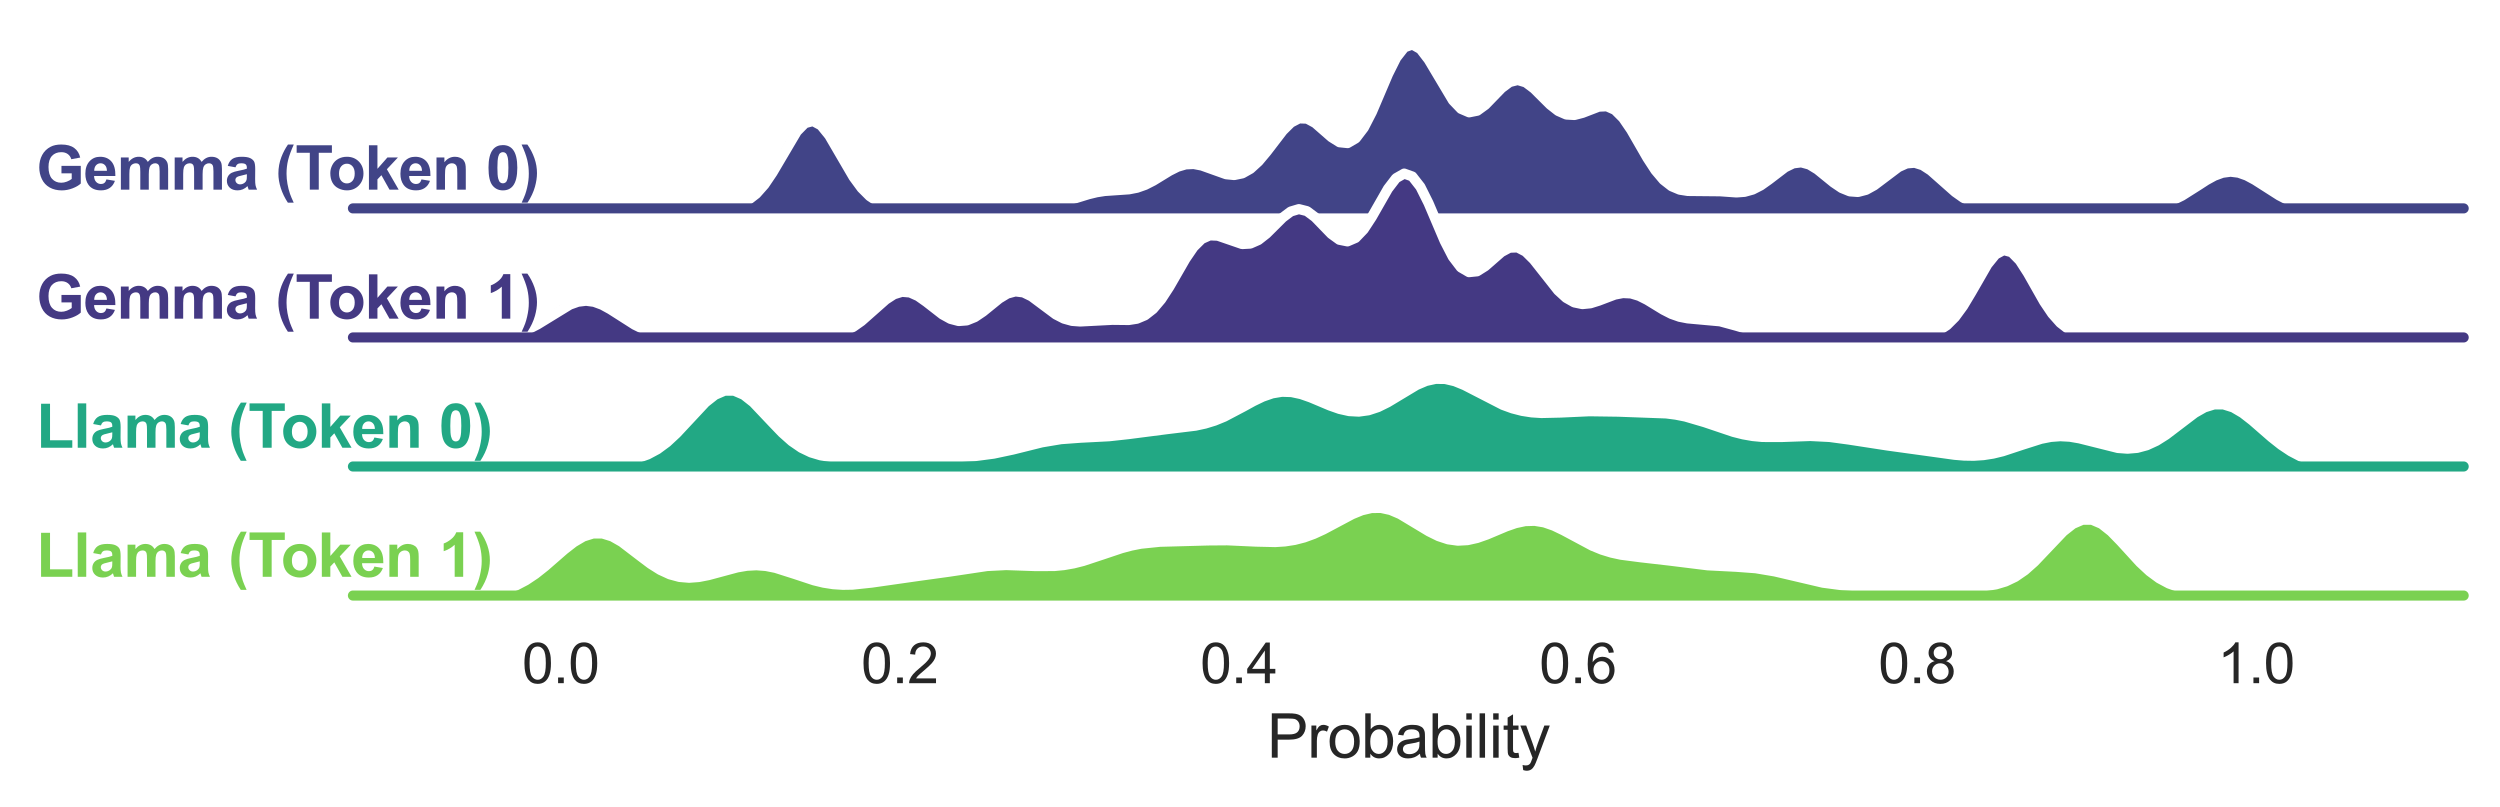 <?xml version="1.0" encoding="utf-8" standalone="no"?>
<!DOCTYPE svg PUBLIC "-//W3C//DTD SVG 1.1//EN"
  "http://www.w3.org/Graphics/SVG/1.1/DTD/svg11.dtd">
<svg xmlns:xlink="http://www.w3.org/1999/xlink" width="495.675pt" height="159.955pt" viewBox="0 0 495.675 159.955" xmlns="http://www.w3.org/2000/svg" version="1.1">
 <defs>
  <style type="text/css">*{stroke-linejoin: round; stroke-linecap: butt}</style>
 </defs>
 <g id="figure_1">
  <g id="patch_1">
   <path d="M 0 159.955 
L 495.675 159.955 
L 495.675 0 
L 0 0 
z
" style="fill: #ffffff"/>
  </g>
  <g id="axes_1">
   <g id="patch_2">
    <path d="M 69.975 41.317 
L 488.475 41.317 
L 488.475 7.2 
L 69.975 7.2 
L 69.975 41.317 
z
" style="fill: none"/>
   </g>
   <g id="matplotlib.axis_1">
    <g id="xtick_1"/>
    <g id="xtick_2"/>
    <g id="xtick_3"/>
    <g id="xtick_4"/>
    <g id="xtick_5"/>
    <g id="xtick_6"/>
   </g>
   <g id="matplotlib.axis_2"/>
   <g id="PolyCollection_1">
    <defs>
     <path id="m999fe6dd45" d="M 143.531 -118.831 
L 143.531 -118.638 
L 145.137 -118.638 
L 146.743 -118.638 
L 148.349 -118.638 
L 149.955 -118.638 
L 151.561 -118.638 
L 153.167 -118.638 
L 154.773 -118.638 
L 156.38 -118.638 
L 157.986 -118.638 
L 159.592 -118.638 
L 161.198 -118.638 
L 162.804 -118.638 
L 164.41 -118.638 
L 166.016 -118.638 
L 167.622 -118.638 
L 169.228 -118.638 
L 170.834 -118.638 
L 172.44 -118.638 
L 174.046 -118.638 
L 175.652 -118.638 
L 177.258 -118.638 
L 178.864 -118.638 
L 180.47 -118.638 
L 182.076 -118.638 
L 183.682 -118.638 
L 185.288 -118.638 
L 186.894 -118.638 
L 188.5 -118.638 
L 190.106 -118.638 
L 191.712 -118.638 
L 193.318 -118.638 
L 194.924 -118.638 
L 196.531 -118.638 
L 198.137 -118.638 
L 199.743 -118.638 
L 201.349 -118.638 
L 202.955 -118.638 
L 204.561 -118.638 
L 206.167 -118.638 
L 207.773 -118.638 
L 209.379 -118.638 
L 210.985 -118.638 
L 212.591 -118.638 
L 214.197 -118.638 
L 215.803 -118.638 
L 217.409 -118.638 
L 219.015 -118.638 
L 220.621 -118.638 
L 222.227 -118.638 
L 223.833 -118.638 
L 225.439 -118.638 
L 227.045 -118.638 
L 228.651 -118.638 
L 230.257 -118.638 
L 231.863 -118.638 
L 233.469 -118.638 
L 235.076 -118.638 
L 236.682 -118.638 
L 238.288 -118.638 
L 239.894 -118.638 
L 241.5 -118.638 
L 243.106 -118.638 
L 244.712 -118.638 
L 246.318 -118.638 
L 247.924 -118.638 
L 249.53 -118.638 
L 251.136 -118.638 
L 252.742 -118.638 
L 254.348 -118.638 
L 255.954 -118.638 
L 257.56 -118.638 
L 259.166 -118.638 
L 260.772 -118.638 
L 262.378 -118.638 
L 263.984 -118.638 
L 265.59 -118.638 
L 267.196 -118.638 
L 268.802 -118.638 
L 270.408 -118.638 
L 272.014 -118.638 
L 273.62 -118.638 
L 275.227 -118.638 
L 276.833 -118.638 
L 278.439 -118.638 
L 280.045 -118.638 
L 281.651 -118.638 
L 283.257 -118.638 
L 284.863 -118.638 
L 286.469 -118.638 
L 288.075 -118.638 
L 289.681 -118.638 
L 291.287 -118.638 
L 292.893 -118.638 
L 294.499 -118.638 
L 296.105 -118.638 
L 297.711 -118.638 
L 299.317 -118.638 
L 300.923 -118.638 
L 302.529 -118.638 
L 304.135 -118.638 
L 305.741 -118.638 
L 307.347 -118.638 
L 308.953 -118.638 
L 310.559 -118.638 
L 312.165 -118.638 
L 313.771 -118.638 
L 315.378 -118.638 
L 316.984 -118.638 
L 318.59 -118.638 
L 320.196 -118.638 
L 321.802 -118.638 
L 323.408 -118.638 
L 325.014 -118.638 
L 326.62 -118.638 
L 328.226 -118.638 
L 329.832 -118.638 
L 331.438 -118.638 
L 333.044 -118.638 
L 334.65 -118.638 
L 336.256 -118.638 
L 337.862 -118.638 
L 339.468 -118.638 
L 341.074 -118.638 
L 342.68 -118.638 
L 344.286 -118.638 
L 345.892 -118.638 
L 347.498 -118.638 
L 349.104 -118.638 
L 350.71 -118.638 
L 352.316 -118.638 
L 353.922 -118.638 
L 355.529 -118.638 
L 357.135 -118.638 
L 358.741 -118.638 
L 360.347 -118.638 
L 361.953 -118.638 
L 363.559 -118.638 
L 365.165 -118.638 
L 366.771 -118.638 
L 368.377 -118.638 
L 369.983 -118.638 
L 371.589 -118.638 
L 373.195 -118.638 
L 374.801 -118.638 
L 376.407 -118.638 
L 378.013 -118.638 
L 379.619 -118.638 
L 381.225 -118.638 
L 382.831 -118.638 
L 384.437 -118.638 
L 386.043 -118.638 
L 387.649 -118.638 
L 389.255 -118.638 
L 390.861 -118.638 
L 392.467 -118.638 
L 394.074 -118.638 
L 395.68 -118.638 
L 397.286 -118.638 
L 398.892 -118.638 
L 400.498 -118.638 
L 402.104 -118.638 
L 403.71 -118.638 
L 405.316 -118.638 
L 406.922 -118.638 
L 408.528 -118.638 
L 410.134 -118.638 
L 411.74 -118.638 
L 413.346 -118.638 
L 414.952 -118.638 
L 416.558 -118.638 
L 418.164 -118.638 
L 419.77 -118.638 
L 421.376 -118.638 
L 422.982 -118.638 
L 424.588 -118.638 
L 426.194 -118.638 
L 427.8 -118.638 
L 429.406 -118.638 
L 431.012 -118.638 
L 432.618 -118.638 
L 434.225 -118.638 
L 435.831 -118.638 
L 437.437 -118.638 
L 439.043 -118.638 
L 440.649 -118.638 
L 442.255 -118.638 
L 443.861 -118.638 
L 445.467 -118.638 
L 447.073 -118.638 
L 448.679 -118.638 
L 450.285 -118.638 
L 451.891 -118.638 
L 453.497 -118.638 
L 455.103 -118.638 
L 456.709 -118.638 
L 458.315 -118.638 
L 459.921 -118.638 
L 461.527 -118.638 
L 463.133 -118.638 
L 463.133 -118.677 
L 463.133 -118.677 
L 461.527 -118.725 
L 459.921 -118.821 
L 458.315 -118.996 
L 456.709 -119.287 
L 455.103 -119.736 
L 453.497 -120.372 
L 451.891 -121.2 
L 450.285 -122.184 
L 448.679 -123.247 
L 447.073 -124.276 
L 445.467 -125.138 
L 443.861 -125.711 
L 442.255 -125.908 
L 440.649 -125.694 
L 439.043 -125.102 
L 437.437 -124.22 
L 435.831 -123.177 
L 434.225 -122.112 
L 432.618 -121.146 
L 431.012 -120.359 
L 429.406 -119.782 
L 427.8 -119.404 
L 426.194 -119.186 
L 424.588 -119.078 
L 422.982 -119.031 
L 421.376 -119.009 
L 419.77 -118.989 
L 418.164 -118.959 
L 416.558 -118.917 
L 414.952 -118.869 
L 413.346 -118.818 
L 411.74 -118.771 
L 410.134 -118.731 
L 408.528 -118.7 
L 406.922 -118.677 
L 405.316 -118.661 
L 403.71 -118.652 
L 402.104 -118.649 
L 400.498 -118.653 
L 398.892 -118.672 
L 397.286 -118.717 
L 395.68 -118.814 
L 394.074 -119.004 
L 392.467 -119.346 
L 390.861 -119.907 
L 389.255 -120.744 
L 387.649 -121.878 
L 386.043 -123.259 
L 384.437 -124.75 
L 382.831 -126.138 
L 381.225 -127.182 
L 379.619 -127.681 
L 378.013 -127.546 
L 376.407 -126.825 
L 374.801 -125.692 
L 373.195 -124.395 
L 371.589 -123.195 
L 369.983 -122.308 
L 368.377 -121.888 
L 366.771 -122.008 
L 365.165 -122.659 
L 363.559 -123.74 
L 361.953 -125.058 
L 360.347 -126.347 
L 358.741 -127.323 
L 357.135 -127.761 
L 355.529 -127.558 
L 353.922 -126.774 
L 352.316 -125.606 
L 350.71 -124.323 
L 349.104 -123.183 
L 347.498 -122.361 
L 345.892 -121.914 
L 344.286 -121.795 
L 342.68 -121.879 
L 341.074 -122.026 
L 339.468 -122.124 
L 337.862 -122.127 
L 336.256 -122.076 
L 334.65 -122.09 
L 333.044 -122.341 
L 331.438 -123.018 
L 329.832 -124.274 
L 328.226 -126.172 
L 326.62 -128.637 
L 325.014 -131.437 
L 323.408 -134.211 
L 321.802 -136.558 
L 320.196 -138.157 
L 318.59 -138.874 
L 316.984 -138.805 
L 315.378 -138.242 
L 313.771 -137.568 
L 312.165 -137.149 
L 310.559 -137.239 
L 308.953 -137.945 
L 307.347 -139.204 
L 305.741 -140.801 
L 304.135 -142.399 
L 302.529 -143.606 
L 300.923 -144.087 
L 299.317 -143.681 
L 297.711 -142.481 
L 296.105 -140.817 
L 294.499 -139.165 
L 292.893 -138 
L 291.287 -137.678 
L 289.681 -138.368 
L 288.075 -140.044 
L 286.469 -142.497 
L 284.863 -145.358 
L 283.257 -148.12 
L 281.651 -150.215 
L 280.045 -151.13 
L 278.439 -150.558 
L 276.833 -148.5 
L 275.227 -145.289 
L 273.62 -141.488 
L 272.014 -137.743 
L 270.408 -134.623 
L 268.802 -132.515 
L 267.196 -131.578 
L 265.59 -131.746 
L 263.984 -132.753 
L 262.378 -134.186 
L 260.772 -135.559 
L 259.166 -136.425 
L 257.56 -136.482 
L 255.954 -135.644 
L 254.348 -134.053 
L 252.742 -132.008 
L 251.136 -129.867 
L 249.53 -127.949 
L 247.924 -126.482 
L 246.318 -125.578 
L 244.712 -125.245 
L 243.106 -125.404 
L 241.5 -125.906 
L 239.894 -126.552 
L 238.288 -127.124 
L 236.682 -127.433 
L 235.076 -127.36 
L 233.469 -126.88 
L 231.863 -126.071 
L 230.257 -125.087 
L 228.651 -124.108 
L 227.045 -123.291 
L 225.439 -122.725 
L 223.833 -122.413 
L 222.227 -122.28 
L 220.621 -122.207 
L 219.015 -122.081 
L 217.409 -121.828 
L 215.803 -121.437 
L 214.197 -120.951 
L 212.591 -120.446 
L 210.985 -119.994 
L 209.379 -119.648 
L 207.773 -119.422 
L 206.167 -119.303 
L 204.561 -119.257 
L 202.955 -119.245 
L 201.349 -119.235 
L 199.743 -119.205 
L 198.137 -119.152 
L 196.531 -119.081 
L 194.924 -119.005 
L 193.318 -118.936 
L 191.712 -118.882 
L 190.106 -118.845 
L 188.5 -118.822 
L 186.894 -118.806 
L 185.288 -118.792 
L 183.682 -118.779 
L 182.076 -118.771 
L 180.47 -118.784 
L 178.864 -118.846 
L 177.258 -119.008 
L 175.652 -119.352 
L 174.046 -119.99 
L 172.44 -121.054 
L 170.834 -122.66 
L 169.228 -124.849 
L 167.622 -127.527 
L 166.016 -130.42 
L 164.41 -133.103 
L 162.804 -135.084 
L 161.198 -135.954 
L 159.592 -135.524 
L 157.986 -133.887 
L 156.38 -131.392 
L 154.773 -128.517 
L 153.167 -125.724 
L 151.561 -123.346 
L 149.955 -121.534 
L 148.349 -120.288 
L 146.743 -119.509 
L 145.137 -119.063 
L 143.531 -118.831 
z
" style="stroke: #414487; stroke-width: 1.5"/>
    </defs>
    <g>
     <use xlink:href="#m999fe6dd45" x="0" y="159.955" style="fill: #414487; stroke: #414487; stroke-width: 1.5"/>
    </g>
   </g>
   <g id="line2d_1">
    <path d="M 143.531 41.124 
L 145.137 40.891 
L 146.743 40.446 
L 148.349 39.667 
L 149.955 38.421 
L 151.561 36.609 
L 153.167 34.231 
L 157.986 26.067 
L 159.592 24.431 
L 161.198 24.001 
L 162.804 24.871 
L 164.41 26.852 
L 169.228 35.106 
L 170.834 37.295 
L 172.44 38.901 
L 174.046 39.965 
L 175.652 40.603 
L 177.258 40.947 
L 180.47 41.171 
L 188.5 41.133 
L 194.924 40.95 
L 201.349 40.72 
L 206.167 40.652 
L 209.379 40.307 
L 212.591 39.509 
L 215.803 38.518 
L 217.409 38.127 
L 219.015 37.874 
L 223.833 37.542 
L 225.439 37.23 
L 227.045 36.664 
L 228.651 35.847 
L 231.863 33.883 
L 233.469 33.075 
L 235.076 32.595 
L 236.682 32.521 
L 238.288 32.831 
L 243.106 34.55 
L 244.712 34.71 
L 246.318 34.377 
L 247.924 33.473 
L 249.53 32.005 
L 251.136 30.088 
L 254.348 25.902 
L 255.954 24.311 
L 257.56 23.473 
L 259.166 23.529 
L 260.772 24.396 
L 263.984 27.202 
L 265.59 28.209 
L 267.196 28.377 
L 268.802 27.44 
L 270.408 25.332 
L 272.014 22.212 
L 275.227 14.666 
L 276.833 11.454 
L 278.439 9.397 
L 280.045 8.825 
L 281.651 9.74 
L 283.257 11.835 
L 288.075 19.911 
L 289.681 21.587 
L 291.287 22.277 
L 292.893 21.955 
L 294.499 20.79 
L 297.711 17.474 
L 299.317 16.274 
L 300.923 15.868 
L 302.529 16.349 
L 304.135 17.556 
L 307.347 20.751 
L 308.953 22.01 
L 310.559 22.715 
L 312.165 22.806 
L 313.771 22.387 
L 316.984 21.15 
L 318.59 21.081 
L 320.196 21.798 
L 321.802 23.397 
L 323.408 25.744 
L 326.62 31.318 
L 328.226 33.783 
L 329.832 35.681 
L 331.438 36.937 
L 333.044 37.613 
L 334.65 37.865 
L 341.074 37.929 
L 344.286 38.16 
L 345.892 38.04 
L 347.498 37.594 
L 349.104 36.772 
L 350.71 35.632 
L 353.922 33.181 
L 355.529 32.397 
L 357.135 32.194 
L 358.741 32.631 
L 360.347 33.608 
L 363.559 36.214 
L 365.165 37.296 
L 366.771 37.947 
L 368.377 38.067 
L 369.983 37.647 
L 371.589 36.76 
L 376.407 33.13 
L 378.013 32.408 
L 379.619 32.273 
L 381.225 32.773 
L 382.831 33.817 
L 387.649 38.077 
L 389.255 39.211 
L 390.861 40.048 
L 392.467 40.609 
L 394.074 40.95 
L 397.286 41.238 
L 402.104 41.306 
L 411.74 41.184 
L 426.194 40.769 
L 427.8 40.551 
L 429.406 40.173 
L 431.012 39.596 
L 432.618 38.809 
L 435.831 36.778 
L 437.437 35.735 
L 439.043 34.853 
L 440.649 34.261 
L 442.255 34.047 
L 443.861 34.244 
L 445.467 34.817 
L 447.073 35.679 
L 451.891 38.755 
L 453.497 39.583 
L 455.103 40.219 
L 456.709 40.668 
L 458.315 40.959 
L 461.527 41.229 
L 463.133 41.278 
L 463.133 41.278 
" style="fill: none; stroke: #ffffff; stroke-width: 2; stroke-linecap: round"/>
   </g>
   <g id="line2d_2">
    <path d="M 69.975 41.317 
L 488.475 41.317 
" style="fill: none; stroke: #414487; stroke-width: 2; stroke-linecap: round"/>
   </g>
   <g id="text_1">
    <!-- Gemma (Token 0) -->
    <g style="fill: #414487" transform="translate(7.2 37.599) scale(0.12 -0.12)">
     <defs>
      <path id="Arial-BoldMT-47" d="M 2597 1684 
L 2597 2456 
L 4591 2456 
L 4591 631 
Q 4300 350 3748 136 
Q 3197 -78 2631 -78 
Q 1913 -78 1378 223 
Q 844 525 575 1086 
Q 306 1647 306 2306 
Q 306 3022 606 3578 
Q 906 4134 1484 4431 
Q 1925 4659 2581 4659 
Q 3434 4659 3914 4301 
Q 4394 3944 4531 3313 
L 3613 3141 
Q 3516 3478 3248 3673 
Q 2981 3869 2581 3869 
Q 1975 3869 1617 3484 
Q 1259 3100 1259 2344 
Q 1259 1528 1621 1120 
Q 1984 713 2572 713 
Q 2863 713 3155 827 
Q 3447 941 3656 1103 
L 3656 1684 
L 2597 1684 
z
" transform="scale(0.016)"/>
      <path id="Arial-BoldMT-65" d="M 2381 1056 
L 3256 909 
Q 3088 428 2723 176 
Q 2359 -75 1813 -75 
Q 947 -75 531 491 
Q 203 944 203 1634 
Q 203 2459 634 2926 
Q 1066 3394 1725 3394 
Q 2466 3394 2894 2905 
Q 3322 2416 3303 1406 
L 1103 1406 
Q 1113 1016 1316 798 
Q 1519 581 1822 581 
Q 2028 581 2168 693 
Q 2309 806 2381 1056 
z
M 2431 1944 
Q 2422 2325 2234 2523 
Q 2047 2722 1778 2722 
Q 1491 2722 1303 2513 
Q 1116 2303 1119 1944 
L 2431 1944 
z
" transform="scale(0.016)"/>
      <path id="Arial-BoldMT-6d" d="M 394 3319 
L 1203 3319 
L 1203 2866 
Q 1638 3394 2238 3394 
Q 2556 3394 2790 3262 
Q 3025 3131 3175 2866 
Q 3394 3131 3647 3262 
Q 3900 3394 4188 3394 
Q 4553 3394 4806 3245 
Q 5059 3097 5184 2809 
Q 5275 2597 5275 2122 
L 5275 0 
L 4397 0 
L 4397 1897 
Q 4397 2391 4306 2534 
Q 4184 2722 3931 2722 
Q 3747 2722 3584 2609 
Q 3422 2497 3350 2280 
Q 3278 2063 3278 1594 
L 3278 0 
L 2400 0 
L 2400 1819 
Q 2400 2303 2353 2443 
Q 2306 2584 2207 2653 
Q 2109 2722 1941 2722 
Q 1738 2722 1575 2612 
Q 1413 2503 1342 2297 
Q 1272 2091 1272 1613 
L 1272 0 
L 394 0 
L 394 3319 
z
" transform="scale(0.016)"/>
      <path id="Arial-BoldMT-61" d="M 1116 2306 
L 319 2450 
Q 453 2931 781 3162 
Q 1109 3394 1756 3394 
Q 2344 3394 2631 3255 
Q 2919 3116 3036 2902 
Q 3153 2688 3153 2116 
L 3144 1091 
Q 3144 653 3186 445 
Q 3228 238 3344 0 
L 2475 0 
Q 2441 88 2391 259 
Q 2369 338 2359 363 
Q 2134 144 1878 34 
Q 1622 -75 1331 -75 
Q 819 -75 523 203 
Q 228 481 228 906 
Q 228 1188 362 1408 
Q 497 1628 739 1745 
Q 981 1863 1438 1950 
Q 2053 2066 2291 2166 
L 2291 2253 
Q 2291 2506 2166 2614 
Q 2041 2722 1694 2722 
Q 1459 2722 1328 2630 
Q 1197 2538 1116 2306 
z
M 2291 1594 
Q 2122 1538 1756 1459 
Q 1391 1381 1278 1306 
Q 1106 1184 1106 997 
Q 1106 813 1243 678 
Q 1381 544 1594 544 
Q 1831 544 2047 700 
Q 2206 819 2256 991 
Q 2291 1103 2291 1419 
L 2291 1594 
z
" transform="scale(0.016)"/>
      <path id="Arial-BoldMT-20" transform="scale(0.016)"/>
      <path id="Arial-BoldMT-28" d="M 1916 -1347 
L 1313 -1347 
Q 834 -625 584 153 
Q 334 931 334 1659 
Q 334 2563 644 3369 
Q 913 4069 1325 4659 
L 1925 4659 
Q 1497 3713 1336 3048 
Q 1175 2384 1175 1641 
Q 1175 1128 1270 590 
Q 1366 53 1531 -431 
Q 1641 -750 1916 -1347 
z
" transform="scale(0.016)"/>
      <path id="Arial-BoldMT-54" d="M 1497 0 
L 1497 3806 
L 138 3806 
L 138 4581 
L 3778 4581 
L 3778 3806 
L 2422 3806 
L 2422 0 
L 1497 0 
z
" transform="scale(0.016)"/>
      <path id="Arial-BoldMT-6f" d="M 256 1706 
Q 256 2144 472 2553 
Q 688 2963 1083 3178 
Q 1478 3394 1966 3394 
Q 2719 3394 3200 2905 
Q 3681 2416 3681 1669 
Q 3681 916 3195 420 
Q 2709 -75 1972 -75 
Q 1516 -75 1102 131 
Q 688 338 472 736 
Q 256 1134 256 1706 
z
M 1156 1659 
Q 1156 1166 1390 903 
Q 1625 641 1969 641 
Q 2313 641 2545 903 
Q 2778 1166 2778 1666 
Q 2778 2153 2545 2415 
Q 2313 2678 1969 2678 
Q 1625 2678 1390 2415 
Q 1156 2153 1156 1659 
z
" transform="scale(0.016)"/>
      <path id="Arial-BoldMT-6b" d="M 428 0 
L 428 4581 
L 1306 4581 
L 1306 2150 
L 2334 3319 
L 3416 3319 
L 2281 2106 
L 3497 0 
L 2550 0 
L 1716 1491 
L 1306 1063 
L 1306 0 
L 428 0 
z
" transform="scale(0.016)"/>
      <path id="Arial-BoldMT-6e" d="M 3478 0 
L 2600 0 
L 2600 1694 
Q 2600 2231 2544 2389 
Q 2488 2547 2361 2634 
Q 2234 2722 2056 2722 
Q 1828 2722 1647 2597 
Q 1466 2472 1398 2265 
Q 1331 2059 1331 1503 
L 1331 0 
L 453 0 
L 453 3319 
L 1269 3319 
L 1269 2831 
Q 1703 3394 2363 3394 
Q 2653 3394 2893 3289 
Q 3134 3184 3257 3021 
Q 3381 2859 3429 2653 
Q 3478 2447 3478 2063 
L 3478 0 
z
" transform="scale(0.016)"/>
      <path id="Arial-BoldMT-30" d="M 1756 4600 
Q 2422 4600 2797 4125 
Q 3244 3563 3244 2259 
Q 3244 959 2794 391 
Q 2422 -78 1756 -78 
Q 1088 -78 678 436 
Q 269 950 269 2269 
Q 269 3563 719 4131 
Q 1091 4600 1756 4600 
z
M 1756 3872 
Q 1597 3872 1472 3770 
Q 1347 3669 1278 3406 
Q 1188 3066 1188 2259 
Q 1188 1453 1269 1151 
Q 1350 850 1473 750 
Q 1597 650 1756 650 
Q 1916 650 2041 751 
Q 2166 853 2234 1116 
Q 2325 1453 2325 2259 
Q 2325 3066 2244 3367 
Q 2163 3669 2039 3770 
Q 1916 3872 1756 3872 
z
" transform="scale(0.016)"/>
      <path id="Arial-BoldMT-29" d="M 216 -1347 
Q 475 -791 581 -494 
Q 688 -197 778 190 
Q 869 578 912 926 
Q 956 1275 956 1641 
Q 956 2384 797 3048 
Q 638 3713 209 4659 
L 806 4659 
Q 1278 3988 1539 3234 
Q 1800 2481 1800 1706 
Q 1800 1053 1594 306 
Q 1359 -531 822 -1347 
L 216 -1347 
z
" transform="scale(0.016)"/>
     </defs>
     <use xlink:href="#Arial-BoldMT-47"/>
     <use xlink:href="#Arial-BoldMT-65" x="77.783"/>
     <use xlink:href="#Arial-BoldMT-6d" x="133.398"/>
     <use xlink:href="#Arial-BoldMT-6d" x="222.314"/>
     <use xlink:href="#Arial-BoldMT-61" x="311.23"/>
     <use xlink:href="#Arial-BoldMT-20" x="366.846"/>
     <use xlink:href="#Arial-BoldMT-28" x="394.629"/>
     <use xlink:href="#Arial-BoldMT-54" x="427.93"/>
     <use xlink:href="#Arial-BoldMT-6f" x="481.639"/>
     <use xlink:href="#Arial-BoldMT-6b" x="542.723"/>
     <use xlink:href="#Arial-BoldMT-65" x="598.338"/>
     <use xlink:href="#Arial-BoldMT-6e" x="653.953"/>
     <use xlink:href="#Arial-BoldMT-20" x="715.037"/>
     <use xlink:href="#Arial-BoldMT-30" x="742.82"/>
     <use xlink:href="#Arial-BoldMT-29" x="798.436"/>
    </g>
   </g>
  </g>
  <g id="axes_2">
   <g id="patch_3">
    <path d="M 69.975 66.905 
L 488.475 66.905 
L 488.475 32.788 
L 69.975 32.788 
L 69.975 66.905 
z
" style="fill: none"/>
   </g>
   <g id="matplotlib.axis_3">
    <g id="xtick_7"/>
    <g id="xtick_8"/>
    <g id="xtick_9"/>
    <g id="xtick_10"/>
    <g id="xtick_11"/>
    <g id="xtick_12"/>
   </g>
   <g id="matplotlib.axis_4"/>
   <g id="PolyCollection_2">
    <defs>
     <path id="mcdcd290442" d="M 95.317 -93.089 
L 95.317 -93.05 
L 96.923 -93.05 
L 98.529 -93.05 
L 100.135 -93.05 
L 101.741 -93.05 
L 103.347 -93.05 
L 104.953 -93.05 
L 106.559 -93.05 
L 108.165 -93.05 
L 109.771 -93.05 
L 111.377 -93.05 
L 112.983 -93.05 
L 114.589 -93.05 
L 116.195 -93.05 
L 117.801 -93.05 
L 119.407 -93.05 
L 121.013 -93.05 
L 122.619 -93.05 
L 124.225 -93.05 
L 125.832 -93.05 
L 127.438 -93.05 
L 129.044 -93.05 
L 130.65 -93.05 
L 132.256 -93.05 
L 133.862 -93.05 
L 135.468 -93.05 
L 137.074 -93.05 
L 138.68 -93.05 
L 140.286 -93.05 
L 141.892 -93.05 
L 143.498 -93.05 
L 145.104 -93.05 
L 146.71 -93.05 
L 148.316 -93.05 
L 149.922 -93.05 
L 151.528 -93.05 
L 153.134 -93.05 
L 154.74 -93.05 
L 156.346 -93.05 
L 157.952 -93.05 
L 159.558 -93.05 
L 161.164 -93.05 
L 162.77 -93.05 
L 164.376 -93.05 
L 165.983 -93.05 
L 167.589 -93.05 
L 169.195 -93.05 
L 170.801 -93.05 
L 172.407 -93.05 
L 174.013 -93.05 
L 175.619 -93.05 
L 177.225 -93.05 
L 178.831 -93.05 
L 180.437 -93.05 
L 182.043 -93.05 
L 183.649 -93.05 
L 185.255 -93.05 
L 186.861 -93.05 
L 188.467 -93.05 
L 190.073 -93.05 
L 191.679 -93.05 
L 193.285 -93.05 
L 194.891 -93.05 
L 196.497 -93.05 
L 198.103 -93.05 
L 199.709 -93.05 
L 201.315 -93.05 
L 202.921 -93.05 
L 204.527 -93.05 
L 206.134 -93.05 
L 207.74 -93.05 
L 209.346 -93.05 
L 210.952 -93.05 
L 212.558 -93.05 
L 214.164 -93.05 
L 215.77 -93.05 
L 217.376 -93.05 
L 218.982 -93.05 
L 220.588 -93.05 
L 222.194 -93.05 
L 223.8 -93.05 
L 225.406 -93.05 
L 227.012 -93.05 
L 228.618 -93.05 
L 230.224 -93.05 
L 231.83 -93.05 
L 233.436 -93.05 
L 235.042 -93.05 
L 236.648 -93.05 
L 238.254 -93.05 
L 239.86 -93.05 
L 241.466 -93.05 
L 243.072 -93.05 
L 244.679 -93.05 
L 246.285 -93.05 
L 247.891 -93.05 
L 249.497 -93.05 
L 251.103 -93.05 
L 252.709 -93.05 
L 254.315 -93.05 
L 255.921 -93.05 
L 257.527 -93.05 
L 259.133 -93.05 
L 260.739 -93.05 
L 262.345 -93.05 
L 263.951 -93.05 
L 265.557 -93.05 
L 267.163 -93.05 
L 268.769 -93.05 
L 270.375 -93.05 
L 271.981 -93.05 
L 273.587 -93.05 
L 275.193 -93.05 
L 276.799 -93.05 
L 278.405 -93.05 
L 280.011 -93.05 
L 281.617 -93.05 
L 283.223 -93.05 
L 284.83 -93.05 
L 286.436 -93.05 
L 288.042 -93.05 
L 289.648 -93.05 
L 291.254 -93.05 
L 292.86 -93.05 
L 294.466 -93.05 
L 296.072 -93.05 
L 297.678 -93.05 
L 299.284 -93.05 
L 300.89 -93.05 
L 302.496 -93.05 
L 304.102 -93.05 
L 305.708 -93.05 
L 307.314 -93.05 
L 308.92 -93.05 
L 310.526 -93.05 
L 312.132 -93.05 
L 313.738 -93.05 
L 315.344 -93.05 
L 316.95 -93.05 
L 318.556 -93.05 
L 320.162 -93.05 
L 321.768 -93.05 
L 323.374 -93.05 
L 324.981 -93.05 
L 326.587 -93.05 
L 328.193 -93.05 
L 329.799 -93.05 
L 331.405 -93.05 
L 333.011 -93.05 
L 334.617 -93.05 
L 336.223 -93.05 
L 337.829 -93.05 
L 339.435 -93.05 
L 341.041 -93.05 
L 342.647 -93.05 
L 344.253 -93.05 
L 345.859 -93.05 
L 347.465 -93.05 
L 349.071 -93.05 
L 350.677 -93.05 
L 352.283 -93.05 
L 353.889 -93.05 
L 355.495 -93.05 
L 357.101 -93.05 
L 358.707 -93.05 
L 360.313 -93.05 
L 361.919 -93.05 
L 363.526 -93.05 
L 365.132 -93.05 
L 366.738 -93.05 
L 368.344 -93.05 
L 369.95 -93.05 
L 371.556 -93.05 
L 373.162 -93.05 
L 374.768 -93.05 
L 376.374 -93.05 
L 377.98 -93.05 
L 379.586 -93.05 
L 381.192 -93.05 
L 382.798 -93.05 
L 384.404 -93.05 
L 386.01 -93.05 
L 387.616 -93.05 
L 389.222 -93.05 
L 390.828 -93.05 
L 392.434 -93.05 
L 394.04 -93.05 
L 395.646 -93.05 
L 397.252 -93.05 
L 398.858 -93.05 
L 400.464 -93.05 
L 402.07 -93.05 
L 403.677 -93.05 
L 405.283 -93.05 
L 406.889 -93.05 
L 408.495 -93.05 
L 410.101 -93.05 
L 411.707 -93.05 
L 413.313 -93.05 
L 414.919 -93.05 
L 414.919 -93.243 
L 414.919 -93.243 
L 413.313 -93.476 
L 411.707 -93.921 
L 410.101 -94.7 
L 408.495 -95.947 
L 406.889 -97.758 
L 405.283 -100.137 
L 403.677 -102.929 
L 402.07 -105.804 
L 400.464 -108.3 
L 398.858 -109.936 
L 397.252 -110.367 
L 395.646 -109.496 
L 394.04 -107.515 
L 392.434 -104.833 
L 390.828 -101.939 
L 389.222 -99.262 
L 387.616 -97.072 
L 386.01 -95.466 
L 384.404 -94.402 
L 382.798 -93.764 
L 381.192 -93.42 
L 379.586 -93.258 
L 377.98 -93.196 
L 376.374 -93.184 
L 374.768 -93.191 
L 373.162 -93.204 
L 371.556 -93.218 
L 369.95 -93.234 
L 368.344 -93.258 
L 366.738 -93.295 
L 365.132 -93.348 
L 363.526 -93.417 
L 361.919 -93.493 
L 360.313 -93.564 
L 358.707 -93.618 
L 357.101 -93.647 
L 355.495 -93.658 
L 353.889 -93.67 
L 352.283 -93.715 
L 350.677 -93.834 
L 349.071 -94.06 
L 347.465 -94.407 
L 345.859 -94.858 
L 344.253 -95.364 
L 342.647 -95.849 
L 341.041 -96.24 
L 339.435 -96.493 
L 337.829 -96.62 
L 336.223 -96.692 
L 334.617 -96.825 
L 333.011 -97.137 
L 331.405 -97.703 
L 329.799 -98.52 
L 328.193 -99.499 
L 326.587 -100.484 
L 324.981 -101.292 
L 323.374 -101.772 
L 321.768 -101.846 
L 320.162 -101.536 
L 318.556 -100.964 
L 316.95 -100.319 
L 315.344 -99.817 
L 313.738 -99.657 
L 312.132 -99.99 
L 310.526 -100.895 
L 308.92 -102.362 
L 307.314 -104.279 
L 305.708 -106.42 
L 304.102 -108.466 
L 302.496 -110.057 
L 300.89 -110.894 
L 299.284 -110.838 
L 297.678 -109.972 
L 296.072 -108.598 
L 294.466 -107.166 
L 292.86 -106.158 
L 291.254 -105.99 
L 289.648 -106.927 
L 288.042 -109.035 
L 286.436 -112.155 
L 284.83 -115.9 
L 283.223 -119.701 
L 281.617 -122.913 
L 280.011 -124.97 
L 278.405 -125.543 
L 276.799 -124.627 
L 275.193 -122.533 
L 273.587 -119.77 
L 271.981 -116.91 
L 270.375 -114.456 
L 268.769 -112.78 
L 267.163 -112.09 
L 265.557 -112.412 
L 263.951 -113.577 
L 262.345 -115.229 
L 260.739 -116.893 
L 259.133 -118.094 
L 257.527 -118.499 
L 255.921 -118.018 
L 254.315 -116.812 
L 252.709 -115.214 
L 251.103 -113.616 
L 249.497 -112.357 
L 247.891 -111.652 
L 246.285 -111.561 
L 244.679 -111.98 
L 243.072 -112.654 
L 241.466 -113.218 
L 239.86 -113.286 
L 238.254 -112.569 
L 236.648 -110.97 
L 235.042 -108.623 
L 233.436 -105.849 
L 231.83 -103.049 
L 230.224 -100.584 
L 228.618 -98.686 
L 227.012 -97.431 
L 225.406 -96.754 
L 223.8 -96.502 
L 222.194 -96.488 
L 220.588 -96.539 
L 218.982 -96.536 
L 217.376 -96.439 
L 215.77 -96.292 
L 214.164 -96.207 
L 212.558 -96.327 
L 210.952 -96.773 
L 209.346 -97.596 
L 207.74 -98.735 
L 206.134 -100.018 
L 204.527 -101.186 
L 202.921 -101.97 
L 201.315 -102.173 
L 199.709 -101.736 
L 198.103 -100.759 
L 196.497 -99.47 
L 194.891 -98.153 
L 193.285 -97.072 
L 191.679 -96.42 
L 190.073 -96.3 
L 188.467 -96.72 
L 186.861 -97.607 
L 185.255 -98.808 
L 183.649 -100.104 
L 182.043 -101.237 
L 180.437 -101.959 
L 178.831 -102.094 
L 177.225 -101.594 
L 175.619 -100.55 
L 174.013 -99.162 
L 172.407 -97.671 
L 170.801 -96.29 
L 169.195 -95.156 
L 167.589 -94.319 
L 165.983 -93.759 
L 164.376 -93.417 
L 162.77 -93.226 
L 161.164 -93.129 
L 159.558 -93.084 
L 157.952 -93.066 
L 156.346 -93.061 
L 154.74 -93.064 
L 153.134 -93.073 
L 151.528 -93.089 
L 149.922 -93.112 
L 148.316 -93.143 
L 146.71 -93.183 
L 145.104 -93.23 
L 143.498 -93.281 
L 141.892 -93.33 
L 140.286 -93.371 
L 138.68 -93.401 
L 137.074 -93.422 
L 135.468 -93.444 
L 133.862 -93.49 
L 132.256 -93.598 
L 130.65 -93.816 
L 129.044 -94.194 
L 127.438 -94.771 
L 125.832 -95.559 
L 124.225 -96.524 
L 122.619 -97.589 
L 121.013 -98.632 
L 119.407 -99.514 
L 117.801 -100.106 
L 116.195 -100.32 
L 114.589 -100.124 
L 112.983 -99.55 
L 111.377 -98.688 
L 109.771 -97.659 
L 108.165 -96.596 
L 106.559 -95.612 
L 104.953 -94.784 
L 103.347 -94.148 
L 101.741 -93.699 
L 100.135 -93.408 
L 98.529 -93.234 
L 96.923 -93.138 
L 95.317 -93.089 
z
" style="stroke: #443983; stroke-width: 1.5"/>
    </defs>
    <g>
     <use xlink:href="#mcdcd290442" x="0" y="159.955" style="fill: #443983; stroke: #443983; stroke-width: 1.5"/>
    </g>
   </g>
   <g id="line2d_3">
    <path d="M 95.317 66.866 
L 98.529 66.721 
L 100.135 66.547 
L 101.741 66.256 
L 103.347 65.807 
L 104.953 65.17 
L 106.559 64.343 
L 112.983 60.405 
L 114.589 59.831 
L 116.195 59.635 
L 117.801 59.848 
L 119.407 60.441 
L 121.013 61.323 
L 125.832 64.396 
L 127.438 65.184 
L 129.044 65.761 
L 130.65 66.138 
L 133.862 66.465 
L 151.528 66.866 
L 159.558 66.871 
L 162.77 66.729 
L 164.376 66.538 
L 165.983 66.196 
L 167.589 65.636 
L 169.195 64.799 
L 170.801 63.665 
L 175.619 59.405 
L 177.225 58.361 
L 178.831 57.861 
L 180.437 57.996 
L 182.043 58.718 
L 183.649 59.851 
L 186.861 62.348 
L 188.467 63.234 
L 190.073 63.655 
L 191.679 63.534 
L 193.285 62.883 
L 194.891 61.802 
L 198.103 59.196 
L 199.709 58.219 
L 201.315 57.782 
L 202.921 57.985 
L 204.527 58.769 
L 209.346 62.359 
L 210.952 63.182 
L 212.558 63.628 
L 214.164 63.748 
L 220.588 63.416 
L 223.8 63.452 
L 225.406 63.201 
L 227.012 62.524 
L 228.618 61.269 
L 230.224 59.371 
L 231.83 56.906 
L 235.042 51.332 
L 236.648 48.985 
L 238.254 47.386 
L 239.86 46.669 
L 241.466 46.737 
L 246.285 48.394 
L 247.891 48.303 
L 249.497 47.598 
L 251.103 46.339 
L 254.315 43.143 
L 255.921 41.937 
L 257.527 41.456 
L 259.133 41.861 
L 260.739 43.062 
L 263.951 46.378 
L 265.557 47.543 
L 267.163 47.865 
L 268.769 47.175 
L 270.375 45.499 
L 271.981 43.045 
L 275.193 37.422 
L 276.799 35.328 
L 278.405 34.412 
L 280.011 34.985 
L 281.617 37.042 
L 283.223 40.254 
L 286.436 47.8 
L 288.042 50.919 
L 289.648 53.028 
L 291.254 53.964 
L 292.86 53.797 
L 294.466 52.789 
L 297.678 49.983 
L 299.284 49.117 
L 300.89 49.061 
L 302.496 49.898 
L 304.102 51.489 
L 308.92 57.593 
L 310.526 59.06 
L 312.132 59.965 
L 313.738 60.298 
L 315.344 60.138 
L 316.95 59.636 
L 320.162 58.419 
L 321.768 58.109 
L 323.374 58.183 
L 324.981 58.663 
L 326.587 59.471 
L 329.799 61.434 
L 331.405 62.252 
L 333.011 62.817 
L 334.617 63.13 
L 341.041 63.714 
L 344.253 64.591 
L 347.465 65.548 
L 349.071 65.895 
L 352.283 66.24 
L 373.162 66.751 
L 379.586 66.697 
L 381.192 66.534 
L 382.798 66.191 
L 384.404 65.553 
L 386.01 64.489 
L 387.616 62.883 
L 389.222 60.693 
L 390.828 58.016 
L 394.04 52.44 
L 395.646 50.459 
L 397.252 49.588 
L 398.858 50.019 
L 400.464 51.655 
L 402.07 54.15 
L 405.283 59.818 
L 406.889 62.197 
L 408.495 64.008 
L 410.101 65.254 
L 411.707 66.034 
L 413.313 66.479 
L 414.919 66.712 
L 414.919 66.712 
" style="fill: none; stroke: #ffffff; stroke-width: 2; stroke-linecap: round"/>
   </g>
   <g id="line2d_4">
    <path d="M 69.975 66.905 
L 488.475 66.905 
" style="fill: none; stroke: #443983; stroke-width: 2; stroke-linecap: round"/>
   </g>
   <g id="text_2">
    <!-- Gemma (Token 1) -->
    <g style="fill: #443983" transform="translate(7.2 63.186) scale(0.12 -0.12)">
     <defs>
      <path id="Arial-BoldMT-31" d="M 2519 0 
L 1641 0 
L 1641 3309 
Q 1159 2859 506 2644 
L 506 3441 
Q 850 3553 1253 3867 
Q 1656 4181 1806 4600 
L 2519 4600 
L 2519 0 
z
" transform="scale(0.016)"/>
     </defs>
     <use xlink:href="#Arial-BoldMT-47"/>
     <use xlink:href="#Arial-BoldMT-65" x="77.783"/>
     <use xlink:href="#Arial-BoldMT-6d" x="133.398"/>
     <use xlink:href="#Arial-BoldMT-6d" x="222.314"/>
     <use xlink:href="#Arial-BoldMT-61" x="311.23"/>
     <use xlink:href="#Arial-BoldMT-20" x="366.846"/>
     <use xlink:href="#Arial-BoldMT-28" x="394.629"/>
     <use xlink:href="#Arial-BoldMT-54" x="427.93"/>
     <use xlink:href="#Arial-BoldMT-6f" x="481.639"/>
     <use xlink:href="#Arial-BoldMT-6b" x="542.723"/>
     <use xlink:href="#Arial-BoldMT-65" x="598.338"/>
     <use xlink:href="#Arial-BoldMT-6e" x="653.953"/>
     <use xlink:href="#Arial-BoldMT-20" x="715.037"/>
     <use xlink:href="#Arial-BoldMT-31" x="742.82"/>
     <use xlink:href="#Arial-BoldMT-29" x="798.436"/>
    </g>
   </g>
  </g>
  <g id="axes_3">
   <g id="patch_4">
    <path d="M 69.975 92.492 
L 488.475 92.492 
L 488.475 58.375 
L 69.975 58.375 
L 69.975 92.492 
z
" style="fill: none"/>
   </g>
   <g id="matplotlib.axis_5">
    <g id="xtick_13"/>
    <g id="xtick_14"/>
    <g id="xtick_15"/>
    <g id="xtick_16"/>
    <g id="xtick_17"/>
    <g id="xtick_18"/>
   </g>
   <g id="matplotlib.axis_6"/>
   <g id="PolyCollection_3">
    <defs>
     <path id="ma9af40653b" d="M 90.318 -67.465 
L 90.318 -67.463 
L 92.223 -67.463 
L 94.128 -67.463 
L 96.034 -67.463 
L 97.939 -67.463 
L 99.844 -67.463 
L 101.749 -67.463 
L 103.654 -67.463 
L 105.56 -67.463 
L 107.465 -67.463 
L 109.37 -67.463 
L 111.275 -67.463 
L 113.18 -67.463 
L 115.086 -67.463 
L 116.991 -67.463 
L 118.896 -67.463 
L 120.801 -67.463 
L 122.706 -67.463 
L 124.612 -67.463 
L 126.517 -67.463 
L 128.422 -67.463 
L 130.327 -67.463 
L 132.232 -67.463 
L 134.138 -67.463 
L 136.043 -67.463 
L 137.948 -67.463 
L 139.853 -67.463 
L 141.758 -67.463 
L 143.664 -67.463 
L 145.569 -67.463 
L 147.474 -67.463 
L 149.379 -67.463 
L 151.284 -67.463 
L 153.19 -67.463 
L 155.095 -67.463 
L 157 -67.463 
L 158.905 -67.463 
L 160.81 -67.463 
L 162.716 -67.463 
L 164.621 -67.463 
L 166.526 -67.463 
L 168.431 -67.463 
L 170.336 -67.463 
L 172.242 -67.463 
L 174.147 -67.463 
L 176.052 -67.463 
L 177.957 -67.463 
L 179.862 -67.463 
L 181.768 -67.463 
L 183.673 -67.463 
L 185.578 -67.463 
L 187.483 -67.463 
L 189.388 -67.463 
L 191.294 -67.463 
L 193.199 -67.463 
L 195.104 -67.463 
L 197.009 -67.463 
L 198.914 -67.463 
L 200.819 -67.463 
L 202.725 -67.463 
L 204.63 -67.463 
L 206.535 -67.463 
L 208.44 -67.463 
L 210.345 -67.463 
L 212.251 -67.463 
L 214.156 -67.463 
L 216.061 -67.463 
L 217.966 -67.463 
L 219.871 -67.463 
L 221.777 -67.463 
L 223.682 -67.463 
L 225.587 -67.463 
L 227.492 -67.463 
L 229.397 -67.463 
L 231.303 -67.463 
L 233.208 -67.463 
L 235.113 -67.463 
L 237.018 -67.463 
L 238.923 -67.463 
L 240.829 -67.463 
L 242.734 -67.463 
L 244.639 -67.463 
L 246.544 -67.463 
L 248.449 -67.463 
L 250.355 -67.463 
L 252.26 -67.463 
L 254.165 -67.463 
L 256.07 -67.463 
L 257.975 -67.463 
L 259.881 -67.463 
L 261.786 -67.463 
L 263.691 -67.463 
L 265.596 -67.463 
L 267.501 -67.463 
L 269.407 -67.463 
L 271.312 -67.463 
L 273.217 -67.463 
L 275.122 -67.463 
L 277.027 -67.463 
L 278.933 -67.463 
L 280.838 -67.463 
L 282.743 -67.463 
L 284.648 -67.463 
L 286.553 -67.463 
L 288.459 -67.463 
L 290.364 -67.463 
L 292.269 -67.463 
L 294.174 -67.463 
L 296.079 -67.463 
L 297.985 -67.463 
L 299.89 -67.463 
L 301.795 -67.463 
L 303.7 -67.463 
L 305.605 -67.463 
L 307.511 -67.463 
L 309.416 -67.463 
L 311.321 -67.463 
L 313.226 -67.463 
L 315.131 -67.463 
L 317.037 -67.463 
L 318.942 -67.463 
L 320.847 -67.463 
L 322.752 -67.463 
L 324.657 -67.463 
L 326.562 -67.463 
L 328.468 -67.463 
L 330.373 -67.463 
L 332.278 -67.463 
L 334.183 -67.463 
L 336.088 -67.463 
L 337.994 -67.463 
L 339.899 -67.463 
L 341.804 -67.463 
L 343.709 -67.463 
L 345.614 -67.463 
L 347.52 -67.463 
L 349.425 -67.463 
L 351.33 -67.463 
L 353.235 -67.463 
L 355.14 -67.463 
L 357.046 -67.463 
L 358.951 -67.463 
L 360.856 -67.463 
L 362.761 -67.463 
L 364.666 -67.463 
L 366.572 -67.463 
L 368.477 -67.463 
L 370.382 -67.463 
L 372.287 -67.463 
L 374.192 -67.463 
L 376.098 -67.463 
L 378.003 -67.463 
L 379.908 -67.463 
L 381.813 -67.463 
L 383.718 -67.463 
L 385.624 -67.463 
L 387.529 -67.463 
L 389.434 -67.463 
L 391.339 -67.463 
L 393.244 -67.463 
L 395.15 -67.463 
L 397.055 -67.463 
L 398.96 -67.463 
L 400.865 -67.463 
L 402.77 -67.463 
L 404.676 -67.463 
L 406.581 -67.463 
L 408.486 -67.463 
L 410.391 -67.463 
L 412.296 -67.463 
L 414.202 -67.463 
L 416.107 -67.463 
L 418.012 -67.463 
L 419.917 -67.463 
L 421.822 -67.463 
L 423.728 -67.463 
L 425.633 -67.463 
L 427.538 -67.463 
L 429.443 -67.463 
L 431.348 -67.463 
L 433.254 -67.463 
L 435.159 -67.463 
L 437.064 -67.463 
L 438.969 -67.463 
L 440.874 -67.463 
L 442.78 -67.463 
L 444.685 -67.463 
L 446.59 -67.463 
L 448.495 -67.463 
L 450.4 -67.463 
L 452.305 -67.463 
L 454.211 -67.463 
L 456.116 -67.463 
L 458.021 -67.463 
L 459.926 -67.463 
L 461.831 -67.463 
L 463.737 -67.463 
L 465.642 -67.463 
L 467.547 -67.463 
L 469.452 -67.463 
L 469.452 -67.491 
L 469.452 -67.491 
L 467.547 -67.524 
L 465.642 -67.587 
L 463.737 -67.703 
L 461.831 -67.904 
L 459.926 -68.233 
L 458.021 -68.738 
L 456.116 -69.471 
L 454.211 -70.468 
L 452.305 -71.738 
L 450.4 -73.246 
L 448.495 -74.903 
L 446.59 -76.563 
L 444.685 -78.047 
L 442.78 -79.165 
L 440.874 -79.765 
L 438.969 -79.764 
L 437.064 -79.17 
L 435.159 -78.088 
L 433.254 -76.688 
L 431.348 -75.175 
L 429.443 -73.741 
L 427.538 -72.539 
L 425.633 -71.663 
L 423.728 -71.15 
L 421.822 -70.989 
L 419.917 -71.13 
L 418.012 -71.501 
L 416.107 -72.011 
L 414.202 -72.557 
L 412.296 -73.038 
L 410.391 -73.362 
L 408.486 -73.466 
L 406.581 -73.321 
L 404.676 -72.943 
L 402.77 -72.387 
L 400.865 -71.732 
L 398.96 -71.067 
L 397.055 -70.473 
L 395.15 -70.011 
L 393.244 -69.713 
L 391.339 -69.588 
L 389.434 -69.621 
L 387.529 -69.779 
L 385.624 -70.023 
L 383.718 -70.311 
L 381.813 -70.607 
L 379.908 -70.887 
L 378.003 -71.143 
L 376.098 -71.383 
L 374.192 -71.624 
L 372.287 -71.884 
L 370.382 -72.172 
L 368.477 -72.483 
L 366.572 -72.798 
L 364.666 -73.086 
L 362.761 -73.313 
L 360.856 -73.456 
L 358.951 -73.506 
L 357.046 -73.475 
L 355.14 -73.392 
L 353.235 -73.305 
L 351.33 -73.262 
L 349.425 -73.314 
L 347.52 -73.497 
L 345.614 -73.83 
L 343.709 -74.309 
L 341.804 -74.905 
L 339.899 -75.568 
L 337.994 -76.236 
L 336.088 -76.848 
L 334.183 -77.355 
L 332.278 -77.733 
L 330.373 -77.981 
L 328.468 -78.123 
L 326.562 -78.196 
L 324.657 -78.24 
L 322.752 -78.282 
L 320.847 -78.332 
L 318.942 -78.384 
L 317.037 -78.419 
L 315.131 -78.415 
L 313.226 -78.361 
L 311.321 -78.265 
L 309.416 -78.154 
L 307.511 -78.07 
L 305.605 -78.065 
L 303.7 -78.189 
L 301.795 -78.484 
L 299.89 -78.974 
L 297.985 -79.666 
L 296.079 -80.541 
L 294.174 -81.547 
L 292.269 -82.6 
L 290.364 -83.583 
L 288.459 -84.362 
L 286.553 -84.809 
L 284.648 -84.837 
L 282.743 -84.419 
L 280.838 -83.606 
L 278.933 -82.517 
L 277.027 -81.314 
L 275.122 -80.169 
L 273.217 -79.23 
L 271.312 -78.603 
L 269.407 -78.34 
L 267.501 -78.442 
L 265.596 -78.868 
L 263.691 -79.537 
L 261.786 -80.339 
L 259.881 -81.142 
L 257.975 -81.809 
L 256.07 -82.216 
L 254.165 -82.277 
L 252.26 -81.96 
L 250.355 -81.3 
L 248.449 -80.382 
L 246.544 -79.331 
L 244.639 -78.276 
L 242.734 -77.324 
L 240.829 -76.545 
L 238.923 -75.96 
L 237.018 -75.55 
L 235.113 -75.266 
L 233.208 -75.052 
L 231.303 -74.855 
L 229.397 -74.641 
L 227.492 -74.398 
L 225.587 -74.134 
L 223.682 -73.872 
L 221.777 -73.638 
L 219.871 -73.453 
L 217.966 -73.324 
L 216.061 -73.236 
L 214.156 -73.159 
L 212.251 -73.053 
L 210.345 -72.877 
L 208.44 -72.607 
L 206.535 -72.238 
L 204.63 -71.789 
L 202.725 -71.3 
L 200.819 -70.814 
L 198.914 -70.374 
L 197.009 -70.005 
L 195.104 -69.716 
L 193.199 -69.502 
L 191.294 -69.349 
L 189.388 -69.24 
L 187.483 -69.163 
L 185.578 -69.111 
L 183.673 -69.081 
L 181.768 -69.072 
L 179.862 -69.082 
L 177.957 -69.105 
L 176.052 -69.135 
L 174.147 -69.159 
L 172.242 -69.173 
L 170.336 -69.175 
L 168.431 -69.181 
L 166.526 -69.225 
L 164.621 -69.363 
L 162.716 -69.673 
L 160.81 -70.242 
L 158.905 -71.155 
L 157 -72.463 
L 155.095 -74.157 
L 153.19 -76.141 
L 151.284 -78.23 
L 149.379 -80.165 
L 147.474 -81.665 
L 145.569 -82.487 
L 143.664 -82.489 
L 141.758 -81.668 
L 139.853 -80.162 
L 137.948 -78.206 
L 136.043 -76.08 
L 134.138 -74.038 
L 132.232 -72.267 
L 130.327 -70.864 
L 128.422 -69.844 
L 126.517 -69.16 
L 124.612 -68.735 
L 122.706 -68.488 
L 120.801 -68.345 
L 118.896 -68.253 
L 116.991 -68.176 
L 115.086 -68.098 
L 113.18 -68.011 
L 111.275 -67.919 
L 109.37 -67.826 
L 107.465 -67.739 
L 105.56 -67.663 
L 103.654 -67.601 
L 101.749 -67.553 
L 99.844 -67.519 
L 97.939 -67.496 
L 96.034 -67.481 
L 94.128 -67.472 
L 92.223 -67.467 
L 90.318 -67.465 
z
" style="stroke: #22a884; stroke-width: 1.5"/>
    </defs>
    <g>
     <use xlink:href="#ma9af40653b" x="0" y="159.955" style="fill: #22a884; stroke: #22a884; stroke-width: 1.5"/>
    </g>
   </g>
   <g id="line2d_5">
    <path d="M 90.318 92.49 
L 101.749 92.402 
L 109.37 92.129 
L 122.706 91.467 
L 124.612 91.22 
L 126.517 90.795 
L 128.422 90.111 
L 130.327 89.091 
L 132.232 87.688 
L 134.138 85.917 
L 139.853 79.793 
L 141.758 78.287 
L 143.664 77.466 
L 145.569 77.468 
L 147.474 78.29 
L 149.379 79.79 
L 153.19 83.814 
L 155.095 85.798 
L 157 87.492 
L 158.905 88.8 
L 160.81 89.713 
L 162.716 90.282 
L 164.621 90.591 
L 168.431 90.773 
L 187.483 90.792 
L 193.199 90.452 
L 197.009 89.95 
L 200.819 89.141 
L 206.535 87.717 
L 210.345 87.077 
L 214.156 86.796 
L 219.871 86.501 
L 223.682 86.083 
L 231.303 85.1 
L 237.018 84.405 
L 238.923 83.994 
L 240.829 83.41 
L 242.734 82.63 
L 246.544 80.623 
L 248.449 79.573 
L 250.355 78.655 
L 252.26 77.994 
L 254.165 77.678 
L 256.07 77.739 
L 257.975 78.146 
L 259.881 78.813 
L 263.691 80.418 
L 265.596 81.087 
L 267.501 81.513 
L 269.407 81.615 
L 271.312 81.352 
L 273.217 80.725 
L 275.122 79.786 
L 280.838 76.349 
L 282.743 75.536 
L 284.648 75.118 
L 286.553 75.145 
L 288.459 75.593 
L 290.364 76.372 
L 297.985 80.289 
L 299.89 80.981 
L 301.795 81.471 
L 303.7 81.766 
L 305.605 81.89 
L 309.416 81.801 
L 315.131 81.54 
L 320.847 81.623 
L 330.373 81.974 
L 332.278 82.222 
L 334.183 82.6 
L 337.994 83.719 
L 343.709 85.645 
L 345.614 86.124 
L 347.52 86.458 
L 349.425 86.641 
L 353.235 86.65 
L 358.951 86.449 
L 362.761 86.642 
L 366.572 87.157 
L 374.192 88.331 
L 383.718 89.644 
L 387.529 90.176 
L 389.434 90.334 
L 391.339 90.366 
L 393.244 90.241 
L 395.15 89.944 
L 397.055 89.482 
L 400.865 88.223 
L 404.676 87.011 
L 406.581 86.634 
L 408.486 86.489 
L 410.391 86.592 
L 412.296 86.917 
L 419.917 88.825 
L 421.822 88.966 
L 423.728 88.805 
L 425.633 88.292 
L 427.538 87.416 
L 429.443 86.214 
L 435.159 81.867 
L 437.064 80.785 
L 438.969 80.191 
L 440.874 80.189 
L 442.78 80.789 
L 444.685 81.908 
L 446.59 83.391 
L 450.4 86.709 
L 452.305 88.217 
L 454.211 89.487 
L 456.116 90.484 
L 458.021 91.216 
L 459.926 91.722 
L 461.831 92.05 
L 465.642 92.368 
L 469.452 92.464 
L 469.452 92.464 
" style="fill: none; stroke: #ffffff; stroke-width: 2; stroke-linecap: round"/>
   </g>
   <g id="line2d_6">
    <path d="M 69.975 92.492 
L 488.475 92.492 
" style="fill: none; stroke: #22a884; stroke-width: 2; stroke-linecap: round"/>
   </g>
   <g id="text_3">
    <!-- Llama (Token 0) -->
    <g style="fill: #22a884" transform="translate(7.2 88.774) scale(0.12 -0.12)">
     <defs>
      <path id="Arial-BoldMT-4c" d="M 491 0 
L 491 4544 
L 1416 4544 
L 1416 772 
L 3716 772 
L 3716 0 
L 491 0 
z
" transform="scale(0.016)"/>
      <path id="Arial-BoldMT-6c" d="M 459 0 
L 459 4581 
L 1338 4581 
L 1338 0 
L 459 0 
z
" transform="scale(0.016)"/>
     </defs>
     <use xlink:href="#Arial-BoldMT-4c"/>
     <use xlink:href="#Arial-BoldMT-6c" x="61.084"/>
     <use xlink:href="#Arial-BoldMT-61" x="88.867"/>
     <use xlink:href="#Arial-BoldMT-6d" x="144.482"/>
     <use xlink:href="#Arial-BoldMT-61" x="233.398"/>
     <use xlink:href="#Arial-BoldMT-20" x="289.014"/>
     <use xlink:href="#Arial-BoldMT-28" x="316.797"/>
     <use xlink:href="#Arial-BoldMT-54" x="350.098"/>
     <use xlink:href="#Arial-BoldMT-6f" x="403.807"/>
     <use xlink:href="#Arial-BoldMT-6b" x="464.891"/>
     <use xlink:href="#Arial-BoldMT-65" x="520.506"/>
     <use xlink:href="#Arial-BoldMT-6e" x="576.121"/>
     <use xlink:href="#Arial-BoldMT-20" x="637.205"/>
     <use xlink:href="#Arial-BoldMT-30" x="664.988"/>
     <use xlink:href="#Arial-BoldMT-29" x="720.604"/>
    </g>
   </g>
  </g>
  <g id="axes_4">
   <g id="patch_5">
    <path d="M 69.975 118.08 
L 488.475 118.08 
L 488.475 83.963 
L 69.975 83.963 
L 69.975 118.08 
z
" style="fill: none"/>
   </g>
   <g id="matplotlib.axis_7">
    <g id="xtick_19">
     <g id="text_4">
      <!-- 0.0 -->
      <g style="fill: #262626" transform="translate(103.512 135.454) scale(0.11 -0.11)">
       <defs>
        <path id="ArialMT-30" d="M 266 2259 
Q 266 3072 433 3567 
Q 600 4063 929 4331 
Q 1259 4600 1759 4600 
Q 2128 4600 2406 4451 
Q 2684 4303 2865 4023 
Q 3047 3744 3150 3342 
Q 3253 2941 3253 2259 
Q 3253 1453 3087 958 
Q 2922 463 2592 192 
Q 2263 -78 1759 -78 
Q 1097 -78 719 397 
Q 266 969 266 2259 
z
M 844 2259 
Q 844 1131 1108 757 
Q 1372 384 1759 384 
Q 2147 384 2411 759 
Q 2675 1134 2675 2259 
Q 2675 3391 2411 3762 
Q 2147 4134 1753 4134 
Q 1366 4134 1134 3806 
Q 844 3388 844 2259 
z
" transform="scale(0.016)"/>
        <path id="ArialMT-2e" d="M 581 0 
L 581 641 
L 1222 641 
L 1222 0 
L 581 0 
z
" transform="scale(0.016)"/>
       </defs>
       <use xlink:href="#ArialMT-30"/>
       <use xlink:href="#ArialMT-2e" x="55.615"/>
       <use xlink:href="#ArialMT-30" x="83.398"/>
      </g>
     </g>
    </g>
    <g id="xtick_20">
     <g id="text_5">
      <!-- 0.2 -->
      <g style="fill: #262626" transform="translate(170.739 135.454) scale(0.11 -0.11)">
       <defs>
        <path id="ArialMT-32" d="M 3222 541 
L 3222 0 
L 194 0 
Q 188 203 259 391 
Q 375 700 629 1000 
Q 884 1300 1366 1694 
Q 2113 2306 2375 2664 
Q 2638 3022 2638 3341 
Q 2638 3675 2398 3904 
Q 2159 4134 1775 4134 
Q 1369 4134 1125 3890 
Q 881 3647 878 3216 
L 300 3275 
Q 359 3922 746 4261 
Q 1134 4600 1788 4600 
Q 2447 4600 2831 4234 
Q 3216 3869 3216 3328 
Q 3216 3053 3103 2787 
Q 2991 2522 2730 2228 
Q 2469 1934 1863 1422 
Q 1356 997 1212 845 
Q 1069 694 975 541 
L 3222 541 
z
" transform="scale(0.016)"/>
       </defs>
       <use xlink:href="#ArialMT-30"/>
       <use xlink:href="#ArialMT-2e" x="55.615"/>
       <use xlink:href="#ArialMT-32" x="83.398"/>
      </g>
     </g>
    </g>
    <g id="xtick_21">
     <g id="text_6">
      <!-- 0.4 -->
      <g style="fill: #262626" transform="translate(237.966 135.454) scale(0.11 -0.11)">
       <defs>
        <path id="ArialMT-34" d="M 2069 0 
L 2069 1097 
L 81 1097 
L 81 1613 
L 2172 4581 
L 2631 4581 
L 2631 1613 
L 3250 1613 
L 3250 1097 
L 2631 1097 
L 2631 0 
L 2069 0 
z
M 2069 1613 
L 2069 3678 
L 634 1613 
L 2069 1613 
z
" transform="scale(0.016)"/>
       </defs>
       <use xlink:href="#ArialMT-30"/>
       <use xlink:href="#ArialMT-2e" x="55.615"/>
       <use xlink:href="#ArialMT-34" x="83.398"/>
      </g>
     </g>
    </g>
    <g id="xtick_22">
     <g id="text_7">
      <!-- 0.6 -->
      <g style="fill: #262626" transform="translate(305.194 135.454) scale(0.11 -0.11)">
       <defs>
        <path id="ArialMT-36" d="M 3184 3459 
L 2625 3416 
Q 2550 3747 2413 3897 
Q 2184 4138 1850 4138 
Q 1581 4138 1378 3988 
Q 1113 3794 959 3422 
Q 806 3050 800 2363 
Q 1003 2672 1297 2822 
Q 1591 2972 1913 2972 
Q 2475 2972 2870 2558 
Q 3266 2144 3266 1488 
Q 3266 1056 3080 686 
Q 2894 316 2569 119 
Q 2244 -78 1831 -78 
Q 1128 -78 684 439 
Q 241 956 241 2144 
Q 241 3472 731 4075 
Q 1159 4600 1884 4600 
Q 2425 4600 2770 4297 
Q 3116 3994 3184 3459 
z
M 888 1484 
Q 888 1194 1011 928 
Q 1134 663 1356 523 
Q 1578 384 1822 384 
Q 2178 384 2434 671 
Q 2691 959 2691 1453 
Q 2691 1928 2437 2201 
Q 2184 2475 1800 2475 
Q 1419 2475 1153 2201 
Q 888 1928 888 1484 
z
" transform="scale(0.016)"/>
       </defs>
       <use xlink:href="#ArialMT-30"/>
       <use xlink:href="#ArialMT-2e" x="55.615"/>
       <use xlink:href="#ArialMT-36" x="83.398"/>
      </g>
     </g>
    </g>
    <g id="xtick_23">
     <g id="text_8">
      <!-- 0.8 -->
      <g style="fill: #262626" transform="translate(372.421 135.454) scale(0.11 -0.11)">
       <defs>
        <path id="ArialMT-38" d="M 1131 2484 
Q 781 2613 612 2850 
Q 444 3088 444 3419 
Q 444 3919 803 4259 
Q 1163 4600 1759 4600 
Q 2359 4600 2725 4251 
Q 3091 3903 3091 3403 
Q 3091 3084 2923 2848 
Q 2756 2613 2416 2484 
Q 2838 2347 3058 2040 
Q 3278 1734 3278 1309 
Q 3278 722 2862 322 
Q 2447 -78 1769 -78 
Q 1091 -78 675 323 
Q 259 725 259 1325 
Q 259 1772 486 2073 
Q 713 2375 1131 2484 
z
M 1019 3438 
Q 1019 3113 1228 2906 
Q 1438 2700 1772 2700 
Q 2097 2700 2305 2904 
Q 2513 3109 2513 3406 
Q 2513 3716 2298 3927 
Q 2084 4138 1766 4138 
Q 1444 4138 1231 3931 
Q 1019 3725 1019 3438 
z
M 838 1322 
Q 838 1081 952 856 
Q 1066 631 1291 507 
Q 1516 384 1775 384 
Q 2178 384 2440 643 
Q 2703 903 2703 1303 
Q 2703 1709 2433 1975 
Q 2163 2241 1756 2241 
Q 1359 2241 1098 1978 
Q 838 1716 838 1322 
z
" transform="scale(0.016)"/>
       </defs>
       <use xlink:href="#ArialMT-30"/>
       <use xlink:href="#ArialMT-2e" x="55.615"/>
       <use xlink:href="#ArialMT-38" x="83.398"/>
      </g>
     </g>
    </g>
    <g id="xtick_24">
     <g id="text_9">
      <!-- 1.0 -->
      <g style="fill: #262626" transform="translate(439.648 135.454) scale(0.11 -0.11)">
       <defs>
        <path id="ArialMT-31" d="M 2384 0 
L 1822 0 
L 1822 3584 
Q 1619 3391 1289 3197 
Q 959 3003 697 2906 
L 697 3450 
Q 1169 3672 1522 3987 
Q 1875 4303 2022 4600 
L 2384 4600 
L 2384 0 
z
" transform="scale(0.016)"/>
       </defs>
       <use xlink:href="#ArialMT-31"/>
       <use xlink:href="#ArialMT-2e" x="55.615"/>
       <use xlink:href="#ArialMT-30" x="83.398"/>
      </g>
     </g>
    </g>
    <g id="text_10">
     <!-- Probability -->
     <g style="fill: #262626" transform="translate(251.213 150.229) scale(0.12 -0.12)">
      <defs>
       <path id="ArialMT-50" d="M 494 0 
L 494 4581 
L 2222 4581 
Q 2678 4581 2919 4538 
Q 3256 4481 3484 4323 
Q 3713 4166 3852 3881 
Q 3991 3597 3991 3256 
Q 3991 2672 3619 2267 
Q 3247 1863 2275 1863 
L 1100 1863 
L 1100 0 
L 494 0 
z
M 1100 2403 
L 2284 2403 
Q 2872 2403 3119 2622 
Q 3366 2841 3366 3238 
Q 3366 3525 3220 3729 
Q 3075 3934 2838 4000 
Q 2684 4041 2272 4041 
L 1100 4041 
L 1100 2403 
z
" transform="scale(0.016)"/>
       <path id="ArialMT-72" d="M 416 0 
L 416 3319 
L 922 3319 
L 922 2816 
Q 1116 3169 1280 3281 
Q 1444 3394 1641 3394 
Q 1925 3394 2219 3213 
L 2025 2691 
Q 1819 2813 1613 2813 
Q 1428 2813 1281 2702 
Q 1134 2591 1072 2394 
Q 978 2094 978 1738 
L 978 0 
L 416 0 
z
" transform="scale(0.016)"/>
       <path id="ArialMT-6f" d="M 213 1659 
Q 213 2581 725 3025 
Q 1153 3394 1769 3394 
Q 2453 3394 2887 2945 
Q 3322 2497 3322 1706 
Q 3322 1066 3130 698 
Q 2938 331 2570 128 
Q 2203 -75 1769 -75 
Q 1072 -75 642 372 
Q 213 819 213 1659 
z
M 791 1659 
Q 791 1022 1069 705 
Q 1347 388 1769 388 
Q 2188 388 2466 706 
Q 2744 1025 2744 1678 
Q 2744 2294 2464 2611 
Q 2184 2928 1769 2928 
Q 1347 2928 1069 2612 
Q 791 2297 791 1659 
z
" transform="scale(0.016)"/>
       <path id="ArialMT-62" d="M 941 0 
L 419 0 
L 419 4581 
L 981 4581 
L 981 2947 
Q 1338 3394 1891 3394 
Q 2197 3394 2470 3270 
Q 2744 3147 2920 2923 
Q 3097 2700 3197 2384 
Q 3297 2069 3297 1709 
Q 3297 856 2875 390 
Q 2453 -75 1863 -75 
Q 1275 -75 941 416 
L 941 0 
z
M 934 1684 
Q 934 1088 1097 822 
Q 1363 388 1816 388 
Q 2184 388 2453 708 
Q 2722 1028 2722 1663 
Q 2722 2313 2464 2622 
Q 2206 2931 1841 2931 
Q 1472 2931 1203 2611 
Q 934 2291 934 1684 
z
" transform="scale(0.016)"/>
       <path id="ArialMT-61" d="M 2588 409 
Q 2275 144 1986 34 
Q 1697 -75 1366 -75 
Q 819 -75 525 192 
Q 231 459 231 875 
Q 231 1119 342 1320 
Q 453 1522 633 1644 
Q 813 1766 1038 1828 
Q 1203 1872 1538 1913 
Q 2219 1994 2541 2106 
Q 2544 2222 2544 2253 
Q 2544 2597 2384 2738 
Q 2169 2928 1744 2928 
Q 1347 2928 1158 2789 
Q 969 2650 878 2297 
L 328 2372 
Q 403 2725 575 2942 
Q 747 3159 1072 3276 
Q 1397 3394 1825 3394 
Q 2250 3394 2515 3294 
Q 2781 3194 2906 3042 
Q 3031 2891 3081 2659 
Q 3109 2516 3109 2141 
L 3109 1391 
Q 3109 606 3145 398 
Q 3181 191 3288 0 
L 2700 0 
Q 2613 175 2588 409 
z
M 2541 1666 
Q 2234 1541 1622 1453 
Q 1275 1403 1131 1340 
Q 988 1278 909 1158 
Q 831 1038 831 891 
Q 831 666 1001 516 
Q 1172 366 1500 366 
Q 1825 366 2078 508 
Q 2331 650 2450 897 
Q 2541 1088 2541 1459 
L 2541 1666 
z
" transform="scale(0.016)"/>
       <path id="ArialMT-69" d="M 425 3934 
L 425 4581 
L 988 4581 
L 988 3934 
L 425 3934 
z
M 425 0 
L 425 3319 
L 988 3319 
L 988 0 
L 425 0 
z
" transform="scale(0.016)"/>
       <path id="ArialMT-6c" d="M 409 0 
L 409 4581 
L 972 4581 
L 972 0 
L 409 0 
z
" transform="scale(0.016)"/>
       <path id="ArialMT-74" d="M 1650 503 
L 1731 6 
Q 1494 -44 1306 -44 
Q 1000 -44 831 53 
Q 663 150 594 308 
Q 525 466 525 972 
L 525 2881 
L 113 2881 
L 113 3319 
L 525 3319 
L 525 4141 
L 1084 4478 
L 1084 3319 
L 1650 3319 
L 1650 2881 
L 1084 2881 
L 1084 941 
Q 1084 700 1114 631 
Q 1144 563 1211 522 
Q 1278 481 1403 481 
Q 1497 481 1650 503 
z
" transform="scale(0.016)"/>
       <path id="ArialMT-79" d="M 397 -1278 
L 334 -750 
Q 519 -800 656 -800 
Q 844 -800 956 -737 
Q 1069 -675 1141 -563 
Q 1194 -478 1313 -144 
Q 1328 -97 1363 -6 
L 103 3319 
L 709 3319 
L 1400 1397 
Q 1534 1031 1641 628 
Q 1738 1016 1872 1384 
L 2581 3319 
L 3144 3319 
L 1881 -56 
Q 1678 -603 1566 -809 
Q 1416 -1088 1222 -1217 
Q 1028 -1347 759 -1347 
Q 597 -1347 397 -1278 
z
" transform="scale(0.016)"/>
      </defs>
      <use xlink:href="#ArialMT-50"/>
      <use xlink:href="#ArialMT-72" x="66.699"/>
      <use xlink:href="#ArialMT-6f" x="100"/>
      <use xlink:href="#ArialMT-62" x="155.615"/>
      <use xlink:href="#ArialMT-61" x="211.23"/>
      <use xlink:href="#ArialMT-62" x="266.846"/>
      <use xlink:href="#ArialMT-69" x="322.461"/>
      <use xlink:href="#ArialMT-6c" x="344.678"/>
      <use xlink:href="#ArialMT-69" x="366.895"/>
      <use xlink:href="#ArialMT-74" x="389.111"/>
      <use xlink:href="#ArialMT-79" x="416.895"/>
     </g>
    </g>
   </g>
   <g id="matplotlib.axis_8"/>
   <g id="PolyCollection_4">
    <defs>
     <path id="mc420325fdf" d="M 88.998 -41.903 
L 88.998 -41.875 
L 90.903 -41.875 
L 92.808 -41.875 
L 94.713 -41.875 
L 96.619 -41.875 
L 98.524 -41.875 
L 100.429 -41.875 
L 102.334 -41.875 
L 104.239 -41.875 
L 106.144 -41.875 
L 108.05 -41.875 
L 109.955 -41.875 
L 111.86 -41.875 
L 113.765 -41.875 
L 115.67 -41.875 
L 117.576 -41.875 
L 119.481 -41.875 
L 121.386 -41.875 
L 123.291 -41.875 
L 125.196 -41.875 
L 127.102 -41.875 
L 129.007 -41.875 
L 130.912 -41.875 
L 132.817 -41.875 
L 134.722 -41.875 
L 136.628 -41.875 
L 138.533 -41.875 
L 140.438 -41.875 
L 142.343 -41.875 
L 144.248 -41.875 
L 146.154 -41.875 
L 148.059 -41.875 
L 149.964 -41.875 
L 151.869 -41.875 
L 153.774 -41.875 
L 155.68 -41.875 
L 157.585 -41.875 
L 159.49 -41.875 
L 161.395 -41.875 
L 163.3 -41.875 
L 165.206 -41.875 
L 167.111 -41.875 
L 169.016 -41.875 
L 170.921 -41.875 
L 172.826 -41.875 
L 174.732 -41.875 
L 176.637 -41.875 
L 178.542 -41.875 
L 180.447 -41.875 
L 182.352 -41.875 
L 184.258 -41.875 
L 186.163 -41.875 
L 188.068 -41.875 
L 189.973 -41.875 
L 191.878 -41.875 
L 193.784 -41.875 
L 195.689 -41.875 
L 197.594 -41.875 
L 199.499 -41.875 
L 201.404 -41.875 
L 203.31 -41.875 
L 205.215 -41.875 
L 207.12 -41.875 
L 209.025 -41.875 
L 210.93 -41.875 
L 212.836 -41.875 
L 214.741 -41.875 
L 216.646 -41.875 
L 218.551 -41.875 
L 220.456 -41.875 
L 222.362 -41.875 
L 224.267 -41.875 
L 226.172 -41.875 
L 228.077 -41.875 
L 229.982 -41.875 
L 231.887 -41.875 
L 233.793 -41.875 
L 235.698 -41.875 
L 237.603 -41.875 
L 239.508 -41.875 
L 241.413 -41.875 
L 243.319 -41.875 
L 245.224 -41.875 
L 247.129 -41.875 
L 249.034 -41.875 
L 250.939 -41.875 
L 252.845 -41.875 
L 254.75 -41.875 
L 256.655 -41.875 
L 258.56 -41.875 
L 260.465 -41.875 
L 262.371 -41.875 
L 264.276 -41.875 
L 266.181 -41.875 
L 268.086 -41.875 
L 269.991 -41.875 
L 271.897 -41.875 
L 273.802 -41.875 
L 275.707 -41.875 
L 277.612 -41.875 
L 279.517 -41.875 
L 281.423 -41.875 
L 283.328 -41.875 
L 285.233 -41.875 
L 287.138 -41.875 
L 289.043 -41.875 
L 290.949 -41.875 
L 292.854 -41.875 
L 294.759 -41.875 
L 296.664 -41.875 
L 298.569 -41.875 
L 300.475 -41.875 
L 302.38 -41.875 
L 304.285 -41.875 
L 306.19 -41.875 
L 308.095 -41.875 
L 310.001 -41.875 
L 311.906 -41.875 
L 313.811 -41.875 
L 315.716 -41.875 
L 317.621 -41.875 
L 319.527 -41.875 
L 321.432 -41.875 
L 323.337 -41.875 
L 325.242 -41.875 
L 327.147 -41.875 
L 329.053 -41.875 
L 330.958 -41.875 
L 332.863 -41.875 
L 334.768 -41.875 
L 336.673 -41.875 
L 338.579 -41.875 
L 340.484 -41.875 
L 342.389 -41.875 
L 344.294 -41.875 
L 346.199 -41.875 
L 348.104 -41.875 
L 350.01 -41.875 
L 351.915 -41.875 
L 353.82 -41.875 
L 355.725 -41.875 
L 357.63 -41.875 
L 359.536 -41.875 
L 361.441 -41.875 
L 363.346 -41.875 
L 365.251 -41.875 
L 367.156 -41.875 
L 369.062 -41.875 
L 370.967 -41.875 
L 372.872 -41.875 
L 374.777 -41.875 
L 376.682 -41.875 
L 378.588 -41.875 
L 380.493 -41.875 
L 382.398 -41.875 
L 384.303 -41.875 
L 386.208 -41.875 
L 388.114 -41.875 
L 390.019 -41.875 
L 391.924 -41.875 
L 393.829 -41.875 
L 395.734 -41.875 
L 397.64 -41.875 
L 399.545 -41.875 
L 401.45 -41.875 
L 403.355 -41.875 
L 405.26 -41.875 
L 407.166 -41.875 
L 409.071 -41.875 
L 410.976 -41.875 
L 412.881 -41.875 
L 414.786 -41.875 
L 416.692 -41.875 
L 418.597 -41.875 
L 420.502 -41.875 
L 422.407 -41.875 
L 424.312 -41.875 
L 426.218 -41.875 
L 428.123 -41.875 
L 430.028 -41.875 
L 431.933 -41.875 
L 433.838 -41.875 
L 435.744 -41.875 
L 437.649 -41.875 
L 439.554 -41.875 
L 441.459 -41.875 
L 443.364 -41.875 
L 445.27 -41.875 
L 447.175 -41.875 
L 449.08 -41.875 
L 450.985 -41.875 
L 452.89 -41.875 
L 454.796 -41.875 
L 456.701 -41.875 
L 458.606 -41.875 
L 460.511 -41.875 
L 462.416 -41.875 
L 464.321 -41.875 
L 466.227 -41.875 
L 468.132 -41.875 
L 468.132 -41.877 
L 468.132 -41.877 
L 466.227 -41.88 
L 464.321 -41.885 
L 462.416 -41.893 
L 460.511 -41.908 
L 458.606 -41.931 
L 456.701 -41.965 
L 454.796 -42.013 
L 452.89 -42.075 
L 450.985 -42.151 
L 449.08 -42.238 
L 447.175 -42.331 
L 445.27 -42.423 
L 443.364 -42.51 
L 441.459 -42.589 
L 439.554 -42.665 
L 437.649 -42.758 
L 435.744 -42.9 
L 433.838 -43.148 
L 431.933 -43.572 
L 430.028 -44.256 
L 428.123 -45.277 
L 426.218 -46.68 
L 424.312 -48.45 
L 422.407 -50.492 
L 420.502 -52.618 
L 418.597 -54.574 
L 416.692 -56.081 
L 414.786 -56.901 
L 412.881 -56.899 
L 410.976 -56.077 
L 409.071 -54.577 
L 407.166 -52.642 
L 405.26 -50.553 
L 403.355 -48.569 
L 401.45 -46.875 
L 399.545 -45.567 
L 397.64 -44.654 
L 395.734 -44.085 
L 393.829 -43.776 
L 391.924 -43.638 
L 390.019 -43.594 
L 388.114 -43.587 
L 386.208 -43.585 
L 384.303 -43.572 
L 382.398 -43.547 
L 380.493 -43.518 
L 378.588 -43.494 
L 376.682 -43.484 
L 374.777 -43.493 
L 372.872 -43.523 
L 370.967 -43.576 
L 369.062 -43.653 
L 367.156 -43.761 
L 365.251 -43.915 
L 363.346 -44.128 
L 361.441 -44.417 
L 359.536 -44.786 
L 357.63 -45.227 
L 355.725 -45.712 
L 353.82 -46.201 
L 351.915 -46.65 
L 350.01 -47.019 
L 348.104 -47.29 
L 346.199 -47.465 
L 344.294 -47.572 
L 342.389 -47.648 
L 340.484 -47.736 
L 338.579 -47.866 
L 336.673 -48.05 
L 334.768 -48.284 
L 332.863 -48.546 
L 330.958 -48.81 
L 329.053 -49.053 
L 327.147 -49.267 
L 325.242 -49.464 
L 323.337 -49.679 
L 321.432 -49.962 
L 319.527 -50.373 
L 317.621 -50.958 
L 315.716 -51.737 
L 313.811 -52.688 
L 311.906 -53.744 
L 310.001 -54.795 
L 308.095 -55.712 
L 306.19 -56.373 
L 304.285 -56.689 
L 302.38 -56.628 
L 300.475 -56.221 
L 298.569 -55.554 
L 296.664 -54.751 
L 294.759 -53.949 
L 292.854 -53.28 
L 290.949 -52.855 
L 289.043 -52.752 
L 287.138 -53.015 
L 285.233 -53.642 
L 283.328 -54.581 
L 281.423 -55.727 
L 279.517 -56.929 
L 277.612 -58.019 
L 275.707 -58.831 
L 273.802 -59.249 
L 271.897 -59.222 
L 269.991 -58.774 
L 268.086 -57.995 
L 266.181 -57.012 
L 264.276 -55.959 
L 262.371 -54.953 
L 260.465 -54.078 
L 258.56 -53.386 
L 256.655 -52.896 
L 254.75 -52.602 
L 252.845 -52.477 
L 250.939 -52.482 
L 249.034 -52.566 
L 247.129 -52.678 
L 245.224 -52.774 
L 243.319 -52.827 
L 241.413 -52.831 
L 239.508 -52.797 
L 237.603 -52.745 
L 235.698 -52.694 
L 233.793 -52.652 
L 231.887 -52.609 
L 229.982 -52.535 
L 228.077 -52.393 
L 226.172 -52.145 
L 224.267 -51.768 
L 222.362 -51.26 
L 220.456 -50.648 
L 218.551 -49.98 
L 216.646 -49.317 
L 214.741 -48.722 
L 212.836 -48.243 
L 210.93 -47.909 
L 209.025 -47.726 
L 207.12 -47.674 
L 205.215 -47.717 
L 203.31 -47.805 
L 201.404 -47.887 
L 199.499 -47.918 
L 197.594 -47.868 
L 195.689 -47.725 
L 193.784 -47.498 
L 191.878 -47.21 
L 189.973 -46.896 
L 188.068 -46.584 
L 186.163 -46.296 
L 184.258 -46.036 
L 182.352 -45.795 
L 180.447 -45.555 
L 178.542 -45.299 
L 176.637 -45.019 
L 174.732 -44.723 
L 172.826 -44.435 
L 170.921 -44.191 
L 169.016 -44.033 
L 167.111 -44.001 
L 165.206 -44.126 
L 163.3 -44.423 
L 161.395 -44.885 
L 159.49 -45.479 
L 157.585 -46.144 
L 155.68 -46.799 
L 153.774 -47.356 
L 151.869 -47.733 
L 149.964 -47.878 
L 148.059 -47.775 
L 146.154 -47.45 
L 144.248 -46.969 
L 142.343 -46.423 
L 140.438 -45.914 
L 138.533 -45.543 
L 136.628 -45.401 
L 134.722 -45.562 
L 132.817 -46.075 
L 130.912 -46.951 
L 129.007 -48.153 
L 127.102 -49.587 
L 125.196 -51.1 
L 123.291 -52.5 
L 121.386 -53.582 
L 119.481 -54.176 
L 117.576 -54.178 
L 115.67 -53.578 
L 113.765 -52.459 
L 111.86 -50.976 
L 109.955 -49.315 
L 108.05 -47.658 
L 106.144 -46.15 
L 104.239 -44.88 
L 102.334 -43.883 
L 100.429 -43.151 
L 98.524 -42.645 
L 96.619 -42.317 
L 94.713 -42.115 
L 92.808 -41.999 
L 90.903 -41.936 
L 88.998 -41.903 
z
" style="stroke: #7ad151; stroke-width: 1.5"/>
    </defs>
    <g>
     <use xlink:href="#mc420325fdf" x="0" y="159.955" style="fill: #7ad151; stroke: #7ad151; stroke-width: 1.5"/>
    </g>
   </g>
   <g id="line2d_7">
    <path d="M 88.998 118.052 
L 92.808 117.956 
L 96.619 117.638 
L 98.524 117.31 
L 100.429 116.804 
L 102.334 116.072 
L 104.239 115.075 
L 106.144 113.805 
L 108.05 112.296 
L 111.86 108.979 
L 113.765 107.496 
L 115.67 106.377 
L 117.576 105.777 
L 119.481 105.779 
L 121.386 106.372 
L 123.291 107.455 
L 127.102 110.368 
L 129.007 111.802 
L 130.912 113.004 
L 132.817 113.88 
L 134.722 114.393 
L 136.628 114.554 
L 138.533 114.412 
L 140.438 114.041 
L 146.154 112.505 
L 148.059 112.18 
L 149.964 112.077 
L 151.869 112.221 
L 153.774 112.599 
L 157.585 113.811 
L 161.395 115.07 
L 163.3 115.532 
L 165.206 115.829 
L 167.111 115.954 
L 169.016 115.922 
L 172.826 115.52 
L 182.352 114.16 
L 188.068 113.371 
L 195.689 112.23 
L 199.499 112.037 
L 205.215 112.238 
L 209.025 112.229 
L 210.93 112.046 
L 212.836 111.712 
L 214.741 111.233 
L 218.551 109.975 
L 222.362 108.695 
L 224.267 108.187 
L 226.172 107.81 
L 229.982 107.42 
L 239.508 107.158 
L 243.319 107.128 
L 249.034 107.389 
L 252.845 107.477 
L 254.75 107.353 
L 256.655 107.059 
L 258.56 106.569 
L 260.465 105.876 
L 262.371 105.002 
L 268.086 101.96 
L 269.991 101.181 
L 271.897 100.733 
L 273.802 100.705 
L 275.707 101.123 
L 277.612 101.936 
L 281.423 104.228 
L 283.328 105.374 
L 285.233 106.312 
L 287.138 106.94 
L 289.043 107.203 
L 290.949 107.1 
L 292.854 106.675 
L 294.759 106.006 
L 298.569 104.4 
L 300.475 103.733 
L 302.38 103.326 
L 304.285 103.266 
L 306.19 103.582 
L 308.095 104.243 
L 310.001 105.16 
L 315.716 108.218 
L 317.621 108.997 
L 319.527 109.582 
L 321.432 109.993 
L 325.242 110.49 
L 330.958 111.145 
L 338.579 112.089 
L 344.294 112.383 
L 348.104 112.665 
L 351.915 113.305 
L 361.441 115.538 
L 365.251 116.04 
L 369.062 116.302 
L 374.777 116.462 
L 382.398 116.408 
L 393.829 116.179 
L 395.734 115.87 
L 397.64 115.301 
L 399.545 114.388 
L 401.45 113.08 
L 403.355 111.386 
L 409.071 105.378 
L 410.976 103.878 
L 412.881 103.056 
L 414.786 103.054 
L 416.692 103.874 
L 418.597 105.381 
L 420.502 107.336 
L 424.312 111.504 
L 426.218 113.275 
L 428.123 114.678 
L 430.028 115.699 
L 431.933 116.383 
L 433.838 116.807 
L 437.649 117.197 
L 454.796 117.942 
L 464.321 118.07 
L 468.132 118.078 
L 468.132 118.078 
" style="fill: none; stroke: #ffffff; stroke-width: 2; stroke-linecap: round"/>
   </g>
   <g id="line2d_8">
    <path d="M 69.975 118.08 
L 488.475 118.08 
" style="fill: none; stroke: #7ad151; stroke-width: 2; stroke-linecap: round"/>
   </g>
   <g id="text_11">
    <!-- Llama (Token 1) -->
    <g style="fill: #7ad151" transform="translate(7.2 114.362) scale(0.12 -0.12)">
     <use xlink:href="#Arial-BoldMT-4c"/>
     <use xlink:href="#Arial-BoldMT-6c" x="61.084"/>
     <use xlink:href="#Arial-BoldMT-61" x="88.867"/>
     <use xlink:href="#Arial-BoldMT-6d" x="144.482"/>
     <use xlink:href="#Arial-BoldMT-61" x="233.398"/>
     <use xlink:href="#Arial-BoldMT-20" x="289.014"/>
     <use xlink:href="#Arial-BoldMT-28" x="316.797"/>
     <use xlink:href="#Arial-BoldMT-54" x="350.098"/>
     <use xlink:href="#Arial-BoldMT-6f" x="403.807"/>
     <use xlink:href="#Arial-BoldMT-6b" x="464.891"/>
     <use xlink:href="#Arial-BoldMT-65" x="520.506"/>
     <use xlink:href="#Arial-BoldMT-6e" x="576.121"/>
     <use xlink:href="#Arial-BoldMT-20" x="637.205"/>
     <use xlink:href="#Arial-BoldMT-31" x="664.988"/>
     <use xlink:href="#Arial-BoldMT-29" x="720.604"/>
    </g>
   </g>
  </g>
 </g>
</svg>
